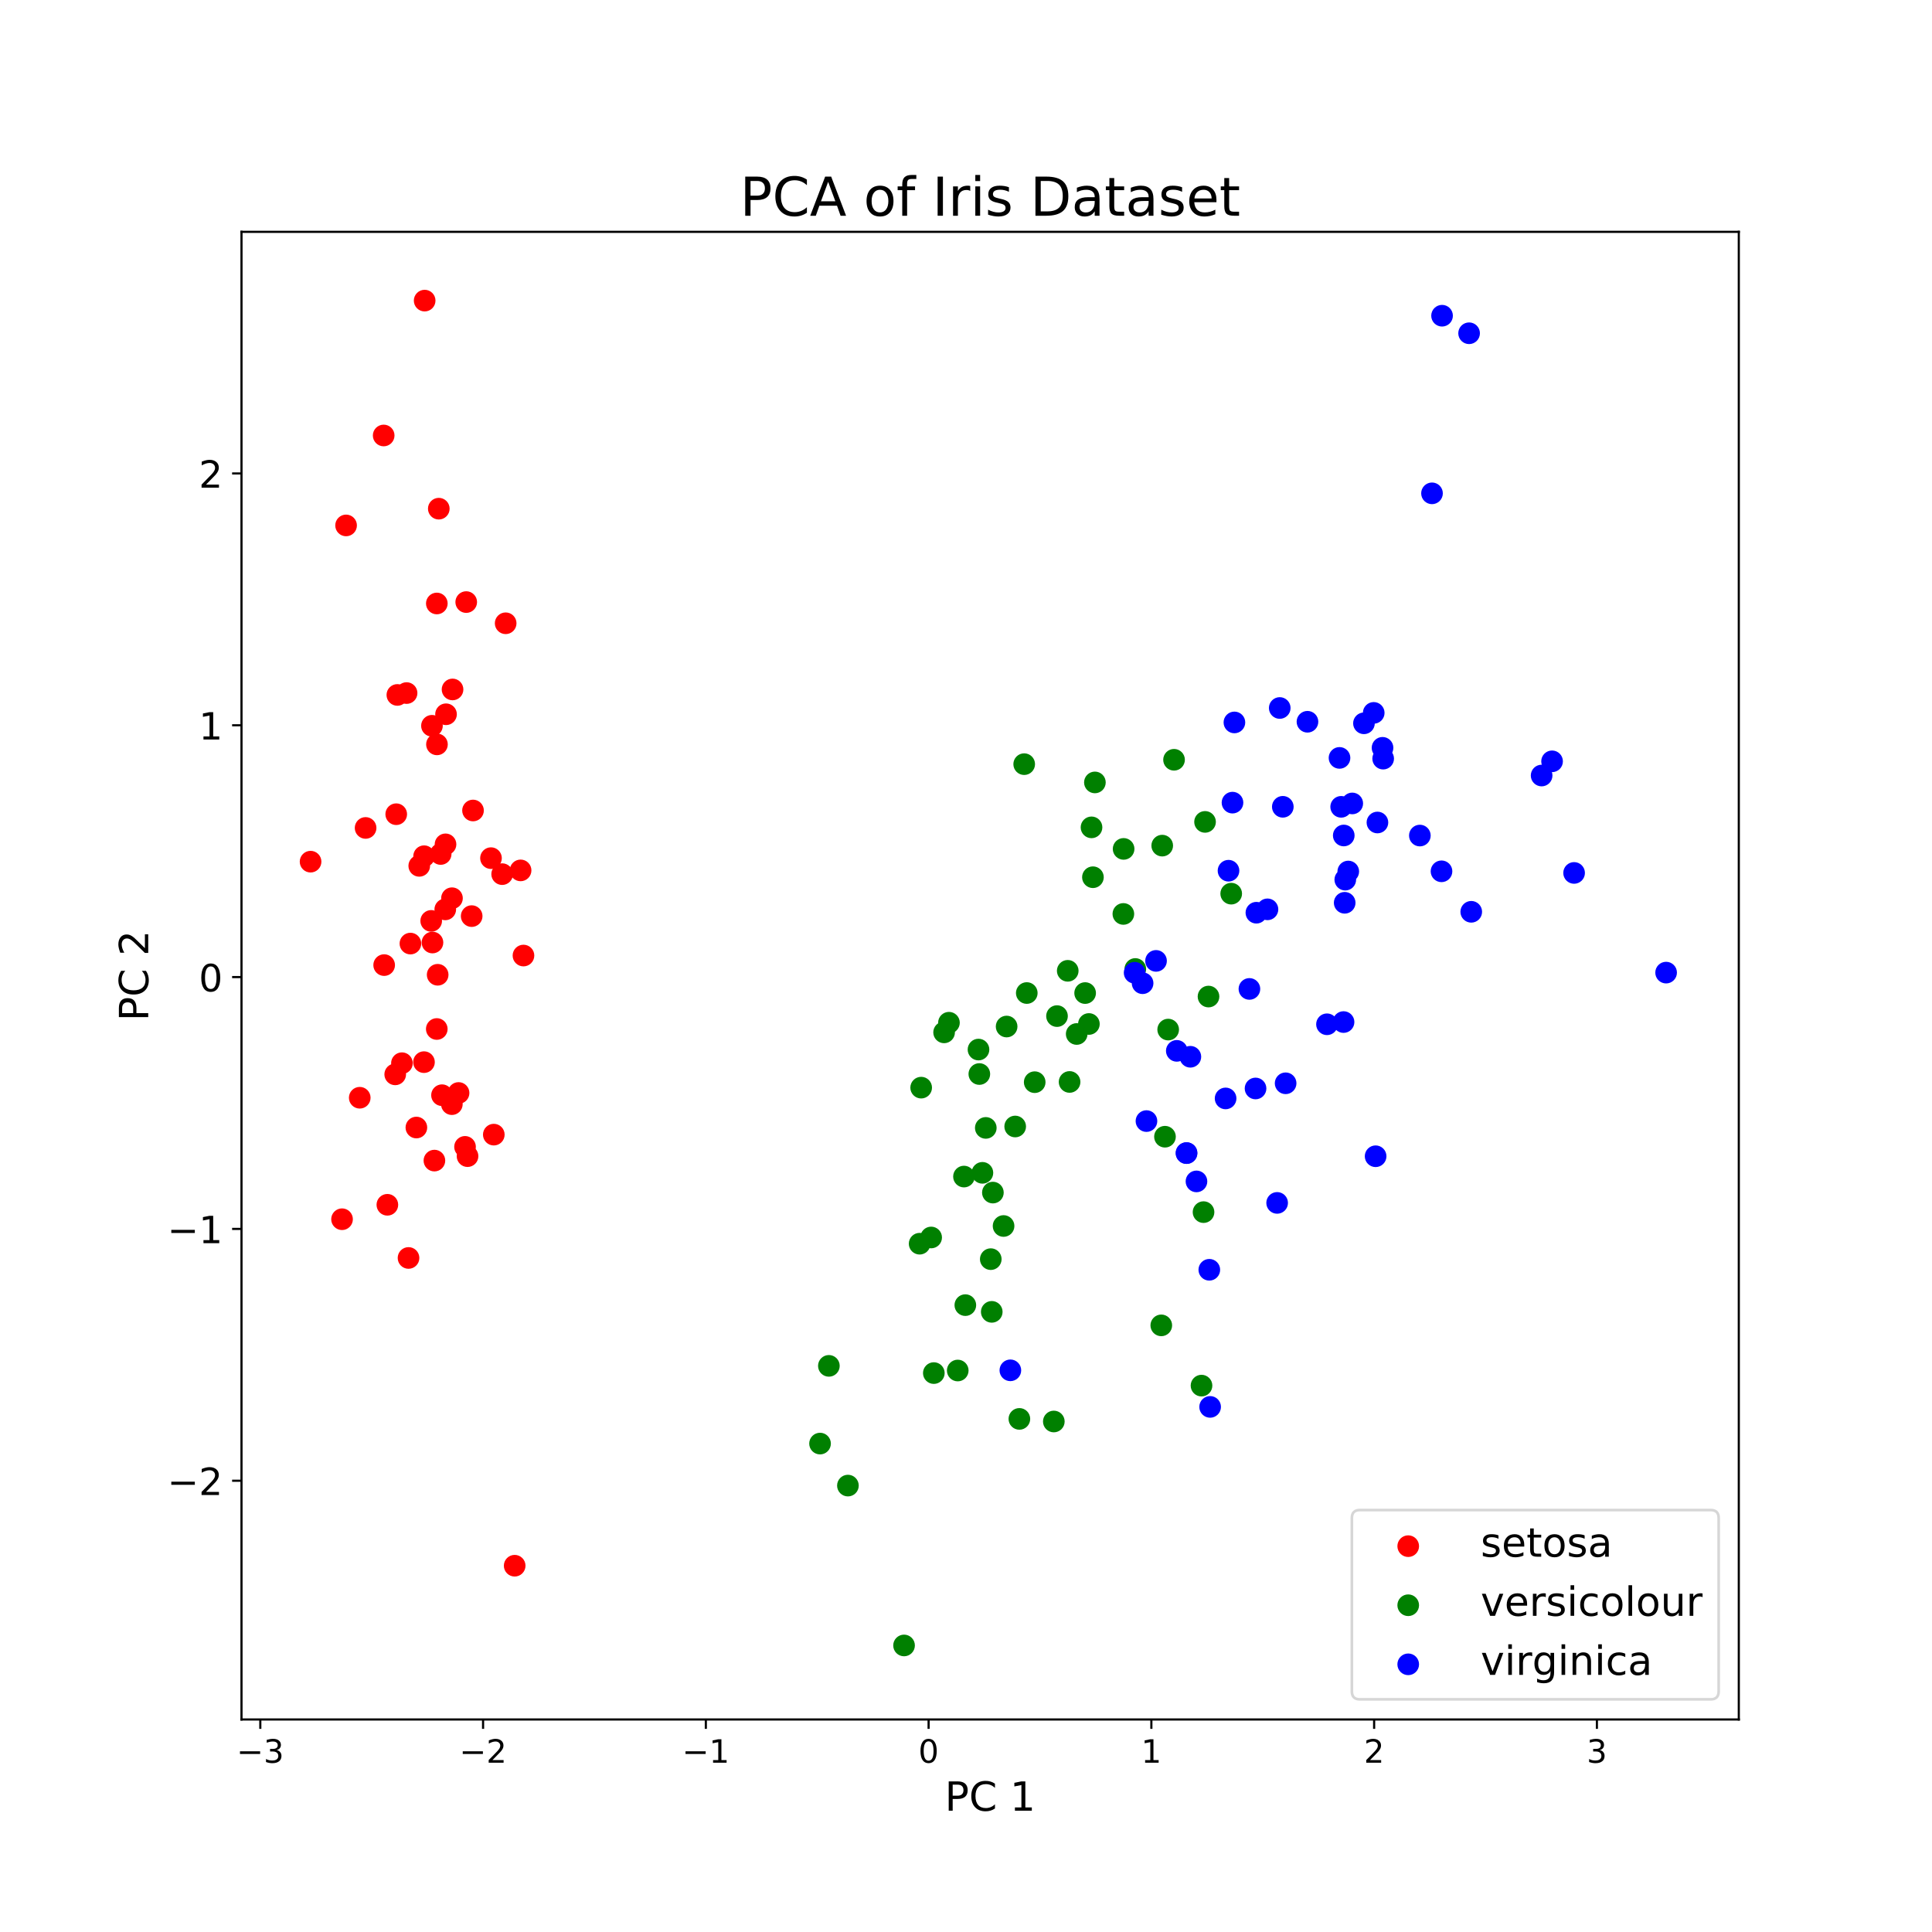 <?xml version="1.0" encoding="utf-8" standalone="no"?>
<!DOCTYPE svg PUBLIC "-//W3C//DTD SVG 1.1//EN"
  "http://www.w3.org/Graphics/SVG/1.1/DTD/svg11.dtd">
<!-- Created with matplotlib (https://matplotlib.org/) -->
<svg height="720pt" version="1.1" viewBox="0 0 720 720" width="720pt" xmlns="http://www.w3.org/2000/svg" xmlns:xlink="http://www.w3.org/1999/xlink">
 <defs>
  <style type="text/css">
*{stroke-linecap:butt;stroke-linejoin:round;}
  </style>
 </defs>
 <g id="figure_1">
  <g id="patch_1">
   <path d="M 0 720 
L 720 720 
L 720 0 
L 0 0 
z
" style="fill:#ffffff;"/>
  </g>
  <g id="axes_1">
   <g id="patch_2">
    <path d="M 90 640.8 
L 648 640.8 
L 648 86.4 
L 90 86.4 
z
" style="fill:#ffffff;"/>
   </g>
   <g id="PathCollection_1">
    <defs>
     <path d="M 0 3.536 
C 0.938 3.536 1.837 3.163 2.5 2.5 
C 3.163 1.837 3.536 0.938 3.536 0 
C 3.536 -0.938 3.163 -1.837 2.5 -2.5 
C 1.837 -3.163 0.938 -3.536 0 -3.536 
C -0.938 -3.536 -1.837 -3.163 -2.5 -2.5 
C -3.163 -1.837 -3.536 -0.938 -3.536 0 
C -3.536 0.938 -3.163 1.837 -2.5 2.5 
C -1.837 3.163 -0.938 3.536 0 3.536 
z
" id="mc04e8200f9" style="stroke:#ff0000;"/>
    </defs>
    <g clip-path="url(#p2eeffc7492)">
     <use style="fill:#ff0000;stroke:#ff0000;" x="158.052" xlink:href="#mc04e8200f9" y="319.084"/>
     <use style="fill:#ff0000;stroke:#ff0000;" x="173.306" xlink:href="#mc04e8200f9" y="427.4"/>
     <use style="fill:#ff0000;stroke:#ff0000;" x="149.789" xlink:href="#mc04e8200f9" y="396.222"/>
     <use style="fill:#ff0000;stroke:#ff0000;" x="155.173" xlink:href="#mc04e8200f9" y="420.199"/>
     <use style="fill:#ff0000;stroke:#ff0000;" x="147.663" xlink:href="#mc04e8200f9" y="303.43"/>
     <use style="fill:#ff0000;stroke:#ff0000;" x="173.748" xlink:href="#mc04e8200f9" y="224.377"/>
     <use style="fill:#ff0000;stroke:#ff0000;" x="143.165" xlink:href="#mc04e8200f9" y="359.663"/>
     <use style="fill:#ff0000;stroke:#ff0000;" x="160.696" xlink:href="#mc04e8200f9" y="343.192"/>
     <use style="fill:#ff0000;stroke:#ff0000;" x="152.246" xlink:href="#mc04e8200f9" y="468.806"/>
     <use style="fill:#ff0000;stroke:#ff0000;" x="164.724" xlink:href="#mc04e8200f9" y="408.15"/>
     <use style="fill:#ff0000;stroke:#ff0000;" x="166.22" xlink:href="#mc04e8200f9" y="266.186"/>
     <use style="fill:#ff0000;stroke:#ff0000;" x="152.952" xlink:href="#mc04e8200f9" y="351.645"/>
     <use style="fill:#ff0000;stroke:#ff0000;" x="161.892" xlink:href="#mc04e8200f9" y="432.519"/>
     <use style="fill:#ff0000;stroke:#ff0000;" x="127.468" xlink:href="#mc04e8200f9" y="454.37"/>
     <use style="fill:#ff0000;stroke:#ff0000;" x="163.528" xlink:href="#mc04e8200f9" y="189.571"/>
     <use style="fill:#ff0000;stroke:#ff0000;" x="158.258" xlink:href="#mc04e8200f9" y="112.031"/>
     <use style="fill:#ff0000;stroke:#ff0000;" x="162.793" xlink:href="#mc04e8200f9" y="224.9"/>
     <use style="fill:#ff0000;stroke:#ff0000;" x="164.225" xlink:href="#mc04e8200f9" y="318.258"/>
     <use style="fill:#ff0000;stroke:#ff0000;" x="188.447" xlink:href="#mc04e8200f9" y="232.276"/>
     <use style="fill:#ff0000;stroke:#ff0000;" x="151.521" xlink:href="#mc04e8200f9" y="258.287"/>
     <use style="fill:#ff0000;stroke:#ff0000;" x="187.14" xlink:href="#mc04e8200f9" y="325.764"/>
     <use style="fill:#ff0000;stroke:#ff0000;" x="162.841" xlink:href="#mc04e8200f9" y="277.407"/>
     <use style="fill:#ff0000;stroke:#ff0000;" x="115.742" xlink:href="#mc04e8200f9" y="321.119"/>
     <use style="fill:#ff0000;stroke:#ff0000;" x="195.081" xlink:href="#mc04e8200f9" y="356.105"/>
     <use style="fill:#ff0000;stroke:#ff0000;" x="161.168" xlink:href="#mc04e8200f9" y="351.253"/>
     <use style="fill:#ff0000;stroke:#ff0000;" x="184.025" xlink:href="#mc04e8200f9" y="422.847"/>
     <use style="fill:#ff0000;stroke:#ff0000;" x="175.78" xlink:href="#mc04e8200f9" y="341.408"/>
     <use style="fill:#ff0000;stroke:#ff0000;" x="166.032" xlink:href="#mc04e8200f9" y="314.662"/>
     <use style="fill:#ff0000;stroke:#ff0000;" x="168.441" xlink:href="#mc04e8200f9" y="334.739"/>
     <use style="fill:#ff0000;stroke:#ff0000;" x="158.005" xlink:href="#mc04e8200f9" y="395.83"/>
     <use style="fill:#ff0000;stroke:#ff0000;" x="168.394" xlink:href="#mc04e8200f9" y="411.484"/>
     <use style="fill:#ff0000;stroke:#ff0000;" x="194.008" xlink:href="#mc04e8200f9" y="324.371"/>
     <use style="fill:#ff0000;stroke:#ff0000;" x="128.975" xlink:href="#mc04e8200f9" y="195.81"/>
     <use style="fill:#ff0000;stroke:#ff0000;" x="142.986" xlink:href="#mc04e8200f9" y="162.292"/>
     <use style="fill:#ff0000;stroke:#ff0000;" x="170.897" xlink:href="#mc04e8200f9" y="407.323"/>
     <use style="fill:#ff0000;stroke:#ff0000;" x="162.775" xlink:href="#mc04e8200f9" y="383.477"/>
     <use style="fill:#ff0000;stroke:#ff0000;" x="176.279" xlink:href="#mc04e8200f9" y="302.048"/>
     <use style="fill:#ff0000;stroke:#ff0000;" x="136.249" xlink:href="#mc04e8200f9" y="308.548"/>
     <use style="fill:#ff0000;stroke:#ff0000;" x="144.36" xlink:href="#mc04e8200f9" y="448.99"/>
     <use style="fill:#ff0000;stroke:#ff0000;" x="165.938" xlink:href="#mc04e8200f9" y="338.9"/>
     <use style="fill:#ff0000;stroke:#ff0000;" x="156.244" xlink:href="#mc04e8200f9" y="322.68"/>
     <use style="fill:#ff0000;stroke:#ff0000;" x="191.805" xlink:href="#mc04e8200f9" y="583.497"/>
     <use style="fill:#ff0000;stroke:#ff0000;" x="134.065" xlink:href="#mc04e8200f9" y="409.097"/>
     <use style="fill:#ff0000;stroke:#ff0000;" x="182.978" xlink:href="#mc04e8200f9" y="319.807"/>
     <use style="fill:#ff0000;stroke:#ff0000;" x="168.649" xlink:href="#mc04e8200f9" y="256.938"/>
     <use style="fill:#ff0000;stroke:#ff0000;" x="174.237" xlink:href="#mc04e8200f9" y="430.865"/>
     <use style="fill:#ff0000;stroke:#ff0000;" x="148.087" xlink:href="#mc04e8200f9" y="258.984"/>
     <use style="fill:#ff0000;stroke:#ff0000;" x="147.287" xlink:href="#mc04e8200f9" y="400.383"/>
     <use style="fill:#ff0000;stroke:#ff0000;" x="160.979" xlink:href="#mc04e8200f9" y="270.477"/>
     <use style="fill:#ff0000;stroke:#ff0000;" x="163.105" xlink:href="#mc04e8200f9" y="363.269"/>
    </g>
   </g>
   <g id="PathCollection_2">
    <defs>
     <path d="M 0 3.536 
C 0.938 3.536 1.837 3.163 2.5 2.5 
C 3.163 1.837 3.536 0.938 3.536 0 
C 3.536 -0.938 3.163 -1.837 2.5 -2.5 
C 1.837 -3.163 0.938 -3.536 0 -3.536 
C -0.938 -3.536 -1.837 -3.163 -2.5 -2.5 
C -3.163 -1.837 -3.536 -0.938 -3.536 0 
C -3.536 0.938 -3.163 1.837 -2.5 2.5 
C -1.837 3.163 -0.938 3.536 0 3.536 
z
" id="mcf6d17c163" style="stroke:#008000;"/>
    </defs>
    <g clip-path="url(#p2eeffc7492)">
     <use style="fill:#008000;stroke:#008000;" x="437.531" xlink:href="#mcf6d17c163" y="283.146"/>
     <use style="fill:#008000;stroke:#008000;" x="406.777" xlink:href="#mcf6d17c163" y="308.331"/>
     <use style="fill:#008000;stroke:#008000;" x="449.087" xlink:href="#mcf6d17c163" y="306.296"/>
     <use style="fill:#008000;stroke:#008000;" x="379.892" xlink:href="#mcf6d17c163" y="528.782"/>
     <use style="fill:#008000;stroke:#008000;" x="435.347" xlink:href="#mcf6d17c163" y="383.694"/>
     <use style="fill:#008000;stroke:#008000;" x="378.331" xlink:href="#mcf6d17c163" y="419.813"/>
     <use style="fill:#008000;stroke:#008000;" x="408.039" xlink:href="#mcf6d17c163" y="291.588"/>
     <use style="fill:#008000;stroke:#008000;" x="305.607" xlink:href="#mcf6d17c163" y="537.981"/>
     <use style="fill:#008000;stroke:#008000;" x="423.096" xlink:href="#mcf6d17c163" y="361.11"/>
     <use style="fill:#008000;stroke:#008000;" x="347.012" xlink:href="#mcf6d17c163" y="461.175"/>
     <use style="fill:#008000;stroke:#008000;" x="336.915" xlink:href="#mcf6d17c163" y="613.214"/>
     <use style="fill:#008000;stroke:#008000;" x="382.649" xlink:href="#mcf6d17c163" y="370.074"/>
     <use style="fill:#008000;stroke:#008000;" x="392.728" xlink:href="#mcf6d17c163" y="529.751"/>
     <use style="fill:#008000;stroke:#008000;" x="405.8" xlink:href="#mcf6d17c163" y="381.611"/>
     <use style="fill:#008000;stroke:#008000;" x="343.294" xlink:href="#mcf6d17c163" y="405.334"/>
     <use style="fill:#008000;stroke:#008000;" x="418.738" xlink:href="#mcf6d17c163" y="316.359"/>
     <use style="fill:#008000;stroke:#008000;" x="375.14" xlink:href="#mcf6d17c163" y="382.558"/>
     <use style="fill:#008000;stroke:#008000;" x="359.247" xlink:href="#mcf6d17c163" y="438.471"/>
     <use style="fill:#008000;stroke:#008000;" x="447.768" xlink:href="#mcf6d17c163" y="516.379"/>
     <use style="fill:#008000;stroke:#008000;" x="359.754" xlink:href="#mcf6d17c163" y="486.382"/>
     <use style="fill:#008000;stroke:#008000;" x="407.304" xlink:href="#mcf6d17c163" y="326.917"/>
     <use style="fill:#008000;stroke:#008000;" x="385.604" xlink:href="#mcf6d17c163" y="403.299"/>
     <use style="fill:#008000;stroke:#008000;" x="448.522" xlink:href="#mcf6d17c163" y="451.725"/>
     <use style="fill:#008000;stroke:#008000;" x="398.602" xlink:href="#mcf6d17c163" y="403.211"/>
     <use style="fill:#008000;stroke:#008000;" x="404.397" xlink:href="#mcf6d17c163" y="370.085"/>
     <use style="fill:#008000;stroke:#008000;" x="418.644" xlink:href="#mcf6d17c163" y="340.598"/>
     <use style="fill:#008000;stroke:#008000;" x="450.376" xlink:href="#mcf6d17c163" y="371.385"/>
     <use style="fill:#008000;stroke:#008000;" x="458.835" xlink:href="#mcf6d17c163" y="333.041"/>
     <use style="fill:#008000;stroke:#008000;" x="401.254" xlink:href="#mcf6d17c163" y="385.337"/>
     <use style="fill:#008000;stroke:#008000;" x="342.721" xlink:href="#mcf6d17c163" y="463.493"/>
     <use style="fill:#008000;stroke:#008000;" x="356.922" xlink:href="#mcf6d17c163" y="510.751"/>
     <use style="fill:#008000;stroke:#008000;" x="348.01" xlink:href="#mcf6d17c163" y="511.708"/>
     <use style="fill:#008000;stroke:#008000;" x="366.115" xlink:href="#mcf6d17c163" y="437.078"/>
     <use style="fill:#008000;stroke:#008000;" x="434.153" xlink:href="#mcf6d17c163" y="423.619"/>
     <use style="fill:#008000;stroke:#008000;" x="364.657" xlink:href="#mcf6d17c163" y="391.141"/>
     <use style="fill:#008000;stroke:#008000;" x="381.689" xlink:href="#mcf6d17c163" y="284.778"/>
     <use style="fill:#008000;stroke:#008000;" x="433.127" xlink:href="#mcf6d17c163" y="315.14"/>
     <use style="fill:#008000;stroke:#008000;" x="432.778" xlink:href="#mcf6d17c163" y="493.925"/>
     <use style="fill:#008000;stroke:#008000;" x="351.84" xlink:href="#mcf6d17c163" y="384.734"/>
     <use style="fill:#008000;stroke:#008000;" x="369.597" xlink:href="#mcf6d17c163" y="488.889"/>
     <use style="fill:#008000;stroke:#008000;" x="369.232" xlink:href="#mcf6d17c163" y="469.247"/>
     <use style="fill:#008000;stroke:#008000;" x="397.914" xlink:href="#mcf6d17c163" y="361.795"/>
     <use style="fill:#008000;stroke:#008000;" x="374.001" xlink:href="#mcf6d17c163" y="456.894"/>
     <use style="fill:#008000;stroke:#008000;" x="315.995" xlink:href="#mcf6d17c163" y="553.636"/>
     <use style="fill:#008000;stroke:#008000;" x="370.021" xlink:href="#mcf6d17c163" y="444.443"/>
     <use style="fill:#008000;stroke:#008000;" x="353.648" xlink:href="#mcf6d17c163" y="381.139"/>
     <use style="fill:#008000;stroke:#008000;" x="364.968" xlink:href="#mcf6d17c163" y="400.258"/>
     <use style="fill:#008000;stroke:#008000;" x="393.914" xlink:href="#mcf6d17c163" y="378.669"/>
     <use style="fill:#008000;stroke:#008000;" x="308.899" xlink:href="#mcf6d17c163" y="509.016"/>
     <use style="fill:#008000;stroke:#008000;" x="367.376" xlink:href="#mcf6d17c163" y="420.335"/>
    </g>
   </g>
   <g id="PathCollection_3">
    <defs>
     <path d="M 0 3.536 
C 0.938 3.536 1.837 3.163 2.5 2.5 
C 3.163 1.837 3.536 0.938 3.536 0 
C 3.536 -0.938 3.163 -1.837 2.5 -2.5 
C 1.837 -3.163 0.938 -3.536 0 -3.536 
C -0.938 -3.536 -1.837 -3.163 -2.5 -2.5 
C -3.163 -1.837 -3.536 -0.938 -3.536 0 
C -3.536 0.938 -3.163 1.837 -2.5 2.5 
C -1.837 3.163 -0.938 3.536 0 3.536 
z
" id="mc620b20dcf" style="stroke:#0000ff;"/>
    </defs>
    <g clip-path="url(#p2eeffc7492)">
     <use style="fill:#0000ff;stroke:#0000ff;" x="499.196" xlink:href="#mc620b20dcf" y="282.447"/>
     <use style="fill:#0000ff;stroke:#0000ff;" x="442.188" xlink:href="#mc620b20dcf" y="429.722"/>
     <use style="fill:#0000ff;stroke:#0000ff;" x="529.14" xlink:href="#mc620b20dcf" y="311.39"/>
     <use style="fill:#0000ff;stroke:#0000ff;" x="465.622" xlink:href="#mc620b20dcf" y="368.544"/>
     <use style="fill:#0000ff;stroke:#0000ff;" x="501.125" xlink:href="#mc620b20dcf" y="336.445"/>
     <use style="fill:#0000ff;stroke:#0000ff;" x="574.518" xlink:href="#mc620b20dcf" y="289.017"/>
     <use style="fill:#0000ff;stroke:#0000ff;" x="376.532" xlink:href="#mc620b20dcf" y="510.679"/>
     <use style="fill:#0000ff;stroke:#0000ff;" x="537.207" xlink:href="#mc620b20dcf" y="324.712"/>
     <use style="fill:#0000ff;stroke:#0000ff;" x="512.654" xlink:href="#mc620b20dcf" y="430.901"/>
     <use style="fill:#0000ff;stroke:#0000ff;" x="533.666" xlink:href="#mc620b20dcf" y="183.851"/>
     <use style="fill:#0000ff;stroke:#0000ff;" x="459.314" xlink:href="#mc620b20dcf" y="299.12"/>
     <use style="fill:#0000ff;stroke:#0000ff;" x="479.114" xlink:href="#mc620b20dcf" y="403.71"/>
     <use style="fill:#0000ff;stroke:#0000ff;" x="502.461" xlink:href="#mc620b20dcf" y="324.788"/>
     <use style="fill:#0000ff;stroke:#0000ff;" x="450.675" xlink:href="#mc620b20dcf" y="473.21"/>
     <use style="fill:#0000ff;stroke:#0000ff;" x="467.904" xlink:href="#mc620b20dcf" y="405.641"/>
     <use style="fill:#0000ff;stroke:#0000ff;" x="478.068" xlink:href="#mc620b20dcf" y="300.67"/>
     <use style="fill:#0000ff;stroke:#0000ff;" x="468.219" xlink:href="#mc620b20dcf" y="340.144"/>
     <use style="fill:#0000ff;stroke:#0000ff;" x="547.492" xlink:href="#mc620b20dcf" y="124.196"/>
     <use style="fill:#0000ff;stroke:#0000ff;" x="620.911" xlink:href="#mc620b20dcf" y="362.465"/>
     <use style="fill:#0000ff;stroke:#0000ff;" x="450.979" xlink:href="#mc620b20dcf" y="524.309"/>
     <use style="fill:#0000ff;stroke:#0000ff;" x="515.23" xlink:href="#mc620b20dcf" y="278.688"/>
     <use style="fill:#0000ff;stroke:#0000ff;" x="427.253" xlink:href="#mc620b20dcf" y="417.793"/>
     <use style="fill:#0000ff;stroke:#0000ff;" x="586.621" xlink:href="#mc620b20dcf" y="325.315"/>
     <use style="fill:#0000ff;stroke:#0000ff;" x="456.746" xlink:href="#mc620b20dcf" y="409.351"/>
     <use style="fill:#0000ff;stroke:#0000ff;" x="487.255" xlink:href="#mc620b20dcf" y="268.979"/>
     <use style="fill:#0000ff;stroke:#0000ff;" x="508.308" xlink:href="#mc620b20dcf" y="269.556"/>
     <use style="fill:#0000ff;stroke:#0000ff;" x="443.618" xlink:href="#mc620b20dcf" y="393.827"/>
     <use style="fill:#0000ff;stroke:#0000ff;" x="430.821" xlink:href="#mc620b20dcf" y="358.095"/>
     <use style="fill:#0000ff;stroke:#0000ff;" x="494.529" xlink:href="#mc620b20dcf" y="381.718"/>
     <use style="fill:#0000ff;stroke:#0000ff;" x="500.78" xlink:href="#mc620b20dcf" y="311.364"/>
     <use style="fill:#0000ff;stroke:#0000ff;" x="548.291" xlink:href="#mc620b20dcf" y="339.801"/>
     <use style="fill:#0000ff;stroke:#0000ff;" x="537.414" xlink:href="#mc620b20dcf" y="117.658"/>
     <use style="fill:#0000ff;stroke:#0000ff;" x="500.701" xlink:href="#mc620b20dcf" y="380.891"/>
     <use style="fill:#0000ff;stroke:#0000ff;" x="438.558" xlink:href="#mc620b20dcf" y="391.624"/>
     <use style="fill:#0000ff;stroke:#0000ff;" x="445.89" xlink:href="#mc620b20dcf" y="440.275"/>
     <use style="fill:#0000ff;stroke:#0000ff;" x="578.412" xlink:href="#mc620b20dcf" y="283.725"/>
     <use style="fill:#0000ff;stroke:#0000ff;" x="476.921" xlink:href="#mc620b20dcf" y="263.85"/>
     <use style="fill:#0000ff;stroke:#0000ff;" x="457.83" xlink:href="#mc620b20dcf" y="324.49"/>
     <use style="fill:#0000ff;stroke:#0000ff;" x="422.84" xlink:href="#mc620b20dcf" y="362.518"/>
     <use style="fill:#0000ff;stroke:#0000ff;" x="499.816" xlink:href="#mc620b20dcf" y="300.681"/>
     <use style="fill:#0000ff;stroke:#0000ff;" x="513.329" xlink:href="#mc620b20dcf" y="306.522"/>
     <use style="fill:#0000ff;stroke:#0000ff;" x="503.946" xlink:href="#mc620b20dcf" y="299.419"/>
     <use style="fill:#0000ff;stroke:#0000ff;" x="442.188" xlink:href="#mc620b20dcf" y="429.722"/>
     <use style="fill:#0000ff;stroke:#0000ff;" x="515.466" xlink:href="#mc620b20dcf" y="282.719"/>
     <use style="fill:#0000ff;stroke:#0000ff;" x="511.945" xlink:href="#mc620b20dcf" y="265.671"/>
     <use style="fill:#0000ff;stroke:#0000ff;" x="501.349" xlink:href="#mc620b20dcf" y="327.818"/>
     <use style="fill:#0000ff;stroke:#0000ff;" x="475.952" xlink:href="#mc620b20dcf" y="448.287"/>
     <use style="fill:#0000ff;stroke:#0000ff;" x="472.348" xlink:href="#mc620b20dcf" y="338.882"/>
     <use style="fill:#0000ff;stroke:#0000ff;" x="460.029" xlink:href="#mc620b20dcf" y="269.23"/>
     <use style="fill:#0000ff;stroke:#0000ff;" x="425.815" xlink:href="#mc620b20dcf" y="366.418"/>
    </g>
   </g>
   <g id="matplotlib.axis_1">
    <g id="xtick_1">
     <g id="line2d_1">
      <defs>
       <path d="M 0 0 
L 0 3.5 
" id="md3fe3ad015" style="stroke:#000000;stroke-width:0.8;"/>
      </defs>
      <g>
       <use style="stroke:#000000;stroke-width:0.8;" x="97.009" xlink:href="#md3fe3ad015" y="640.8"/>
      </g>
     </g>
     <g id="text_1">
      <!-- −3 -->
      <defs>
       <path d="M 10.594 35.5 
L 73.188 35.5 
L 73.188 27.203 
L 10.594 27.203 
z
" id="DejaVuSans-8722"/>
       <path d="M 40.578 39.312 
Q 47.656 37.797 51.625 33 
Q 55.609 28.219 55.609 21.188 
Q 55.609 10.406 48.188 4.484 
Q 40.766 -1.422 27.094 -1.422 
Q 22.516 -1.422 17.656 -0.516 
Q 12.797 0.391 7.625 2.203 
L 7.625 11.719 
Q 11.719 9.328 16.594 8.109 
Q 21.484 6.891 26.812 6.891 
Q 36.078 6.891 40.938 10.547 
Q 45.797 14.203 45.797 21.188 
Q 45.797 27.641 41.281 31.266 
Q 36.766 34.906 28.719 34.906 
L 20.219 34.906 
L 20.219 43.016 
L 29.109 43.016 
Q 36.375 43.016 40.234 45.922 
Q 44.094 48.828 44.094 54.297 
Q 44.094 59.906 40.109 62.906 
Q 36.141 65.922 28.719 65.922 
Q 24.656 65.922 20.016 65.031 
Q 15.375 64.156 9.812 62.312 
L 9.812 71.094 
Q 15.438 72.656 20.344 73.438 
Q 25.25 74.219 29.594 74.219 
Q 40.828 74.219 47.359 69.109 
Q 53.906 64.016 53.906 55.328 
Q 53.906 49.266 50.438 45.094 
Q 46.969 40.922 40.578 39.312 
z
" id="DejaVuSans-51"/>
      </defs>
      <g transform="translate(88.164 656.918)scale(0.12 -0.12)">
       <use xlink:href="#DejaVuSans-8722"/>
       <use x="83.789" xlink:href="#DejaVuSans-51"/>
      </g>
     </g>
    </g>
    <g id="xtick_2">
     <g id="line2d_2">
      <g>
       <use style="stroke:#000000;stroke-width:0.8;" x="180.027" xlink:href="#md3fe3ad015" y="640.8"/>
      </g>
     </g>
     <g id="text_2">
      <!-- −2 -->
      <defs>
       <path d="M 19.188 8.297 
L 53.609 8.297 
L 53.609 0 
L 7.328 0 
L 7.328 8.297 
Q 12.938 14.109 22.625 23.891 
Q 32.328 33.688 34.812 36.531 
Q 39.547 41.844 41.422 45.531 
Q 43.312 49.219 43.312 52.781 
Q 43.312 58.594 39.234 62.25 
Q 35.156 65.922 28.609 65.922 
Q 23.969 65.922 18.812 64.312 
Q 13.672 62.703 7.812 59.422 
L 7.812 69.391 
Q 13.766 71.781 18.938 73 
Q 24.125 74.219 28.422 74.219 
Q 39.75 74.219 46.484 68.547 
Q 53.219 62.891 53.219 53.422 
Q 53.219 48.922 51.531 44.891 
Q 49.859 40.875 45.406 35.406 
Q 44.188 33.984 37.641 27.219 
Q 31.109 20.453 19.188 8.297 
z
" id="DejaVuSans-50"/>
      </defs>
      <g transform="translate(171.182 656.918)scale(0.12 -0.12)">
       <use xlink:href="#DejaVuSans-8722"/>
       <use x="83.789" xlink:href="#DejaVuSans-50"/>
      </g>
     </g>
    </g>
    <g id="xtick_3">
     <g id="line2d_3">
      <g>
       <use style="stroke:#000000;stroke-width:0.8;" x="263.045" xlink:href="#md3fe3ad015" y="640.8"/>
      </g>
     </g>
     <g id="text_3">
      <!-- −1 -->
      <defs>
       <path d="M 12.406 8.297 
L 28.516 8.297 
L 28.516 63.922 
L 10.984 60.406 
L 10.984 69.391 
L 28.422 72.906 
L 38.281 72.906 
L 38.281 8.297 
L 54.391 8.297 
L 54.391 0 
L 12.406 0 
z
" id="DejaVuSans-49"/>
      </defs>
      <g transform="translate(254.2 656.918)scale(0.12 -0.12)">
       <use xlink:href="#DejaVuSans-8722"/>
       <use x="83.789" xlink:href="#DejaVuSans-49"/>
      </g>
     </g>
    </g>
    <g id="xtick_4">
     <g id="line2d_4">
      <g>
       <use style="stroke:#000000;stroke-width:0.8;" x="346.063" xlink:href="#md3fe3ad015" y="640.8"/>
      </g>
     </g>
     <g id="text_4">
      <!-- 0 -->
      <defs>
       <path d="M 31.781 66.406 
Q 24.172 66.406 20.328 58.906 
Q 16.5 51.422 16.5 36.375 
Q 16.5 21.391 20.328 13.891 
Q 24.172 6.391 31.781 6.391 
Q 39.453 6.391 43.281 13.891 
Q 47.125 21.391 47.125 36.375 
Q 47.125 51.422 43.281 58.906 
Q 39.453 66.406 31.781 66.406 
z
M 31.781 74.219 
Q 44.047 74.219 50.516 64.516 
Q 56.984 54.828 56.984 36.375 
Q 56.984 17.969 50.516 8.266 
Q 44.047 -1.422 31.781 -1.422 
Q 19.531 -1.422 13.062 8.266 
Q 6.594 17.969 6.594 36.375 
Q 6.594 54.828 13.062 64.516 
Q 19.531 74.219 31.781 74.219 
z
" id="DejaVuSans-48"/>
      </defs>
      <g transform="translate(342.246 656.918)scale(0.12 -0.12)">
       <use xlink:href="#DejaVuSans-48"/>
      </g>
     </g>
    </g>
    <g id="xtick_5">
     <g id="line2d_5">
      <g>
       <use style="stroke:#000000;stroke-width:0.8;" x="429.081" xlink:href="#md3fe3ad015" y="640.8"/>
      </g>
     </g>
     <g id="text_5">
      <!-- 1 -->
      <g transform="translate(425.264 656.918)scale(0.12 -0.12)">
       <use xlink:href="#DejaVuSans-49"/>
      </g>
     </g>
    </g>
    <g id="xtick_6">
     <g id="line2d_6">
      <g>
       <use style="stroke:#000000;stroke-width:0.8;" x="512.099" xlink:href="#md3fe3ad015" y="640.8"/>
      </g>
     </g>
     <g id="text_6">
      <!-- 2 -->
      <g transform="translate(508.282 656.918)scale(0.12 -0.12)">
       <use xlink:href="#DejaVuSans-50"/>
      </g>
     </g>
    </g>
    <g id="xtick_7">
     <g id="line2d_7">
      <g>
       <use style="stroke:#000000;stroke-width:0.8;" x="595.117" xlink:href="#md3fe3ad015" y="640.8"/>
      </g>
     </g>
     <g id="text_7">
      <!-- 3 -->
      <g transform="translate(591.3 656.918)scale(0.12 -0.12)">
       <use xlink:href="#DejaVuSans-51"/>
      </g>
     </g>
    </g>
    <g id="text_8">
     <!-- PC 1 -->
     <defs>
      <path d="M 19.672 64.797 
L 19.672 37.406 
L 32.078 37.406 
Q 38.969 37.406 42.719 40.969 
Q 46.484 44.531 46.484 51.125 
Q 46.484 57.672 42.719 61.234 
Q 38.969 64.797 32.078 64.797 
z
M 9.812 72.906 
L 32.078 72.906 
Q 44.344 72.906 50.609 67.359 
Q 56.891 61.812 56.891 51.125 
Q 56.891 40.328 50.609 34.812 
Q 44.344 29.297 32.078 29.297 
L 19.672 29.297 
L 19.672 0 
L 9.812 0 
z
" id="DejaVuSans-80"/>
      <path d="M 64.406 67.281 
L 64.406 56.891 
Q 59.422 61.531 53.781 63.812 
Q 48.141 66.109 41.797 66.109 
Q 29.297 66.109 22.656 58.469 
Q 16.016 50.828 16.016 36.375 
Q 16.016 21.969 22.656 14.328 
Q 29.297 6.688 41.797 6.688 
Q 48.141 6.688 53.781 8.984 
Q 59.422 11.281 64.406 15.922 
L 64.406 5.609 
Q 59.234 2.094 53.438 0.328 
Q 47.656 -1.422 41.219 -1.422 
Q 24.656 -1.422 15.125 8.703 
Q 5.609 18.844 5.609 36.375 
Q 5.609 53.953 15.125 64.078 
Q 24.656 74.219 41.219 74.219 
Q 47.75 74.219 53.531 72.484 
Q 59.328 70.75 64.406 67.281 
z
" id="DejaVuSans-67"/>
      <path id="DejaVuSans-32"/>
     </defs>
     <g transform="translate(352.085 674.811)scale(0.15 -0.15)">
      <use xlink:href="#DejaVuSans-80"/>
      <use x="60.303" xlink:href="#DejaVuSans-67"/>
      <use x="130.127" xlink:href="#DejaVuSans-32"/>
      <use x="161.914" xlink:href="#DejaVuSans-49"/>
     </g>
    </g>
   </g>
   <g id="matplotlib.axis_2">
    <g id="ytick_1">
     <g id="line2d_8">
      <defs>
       <path d="M 0 0 
L -3.5 0 
" id="m9bd761779c" style="stroke:#000000;stroke-width:0.8;"/>
      </defs>
      <g>
       <use style="stroke:#000000;stroke-width:0.8;" x="90" xlink:href="#m9bd761779c" y="551.831"/>
      </g>
     </g>
     <g id="text_9">
      <!-- −2 -->
      <g transform="translate(62.361 557.15)scale(0.14 -0.14)">
       <use xlink:href="#DejaVuSans-8722"/>
       <use x="83.789" xlink:href="#DejaVuSans-50"/>
      </g>
     </g>
    </g>
    <g id="ytick_2">
     <g id="line2d_9">
      <g>
       <use style="stroke:#000000;stroke-width:0.8;" x="90" xlink:href="#m9bd761779c" y="457.982"/>
      </g>
     </g>
     <g id="text_10">
      <!-- −1 -->
      <g transform="translate(62.361 463.301)scale(0.14 -0.14)">
       <use xlink:href="#DejaVuSans-8722"/>
       <use x="83.789" xlink:href="#DejaVuSans-49"/>
      </g>
     </g>
    </g>
    <g id="ytick_3">
     <g id="line2d_10">
      <g>
       <use style="stroke:#000000;stroke-width:0.8;" x="90" xlink:href="#m9bd761779c" y="364.134"/>
      </g>
     </g>
     <g id="text_11">
      <!-- 0 -->
      <g transform="translate(74.093 369.453)scale(0.14 -0.14)">
       <use xlink:href="#DejaVuSans-48"/>
      </g>
     </g>
    </g>
    <g id="ytick_4">
     <g id="line2d_11">
      <g>
       <use style="stroke:#000000;stroke-width:0.8;" x="90" xlink:href="#m9bd761779c" y="270.286"/>
      </g>
     </g>
     <g id="text_12">
      <!-- 1 -->
      <g transform="translate(74.093 275.605)scale(0.14 -0.14)">
       <use xlink:href="#DejaVuSans-49"/>
      </g>
     </g>
    </g>
    <g id="ytick_5">
     <g id="line2d_12">
      <g>
       <use style="stroke:#000000;stroke-width:0.8;" x="90" xlink:href="#m9bd761779c" y="176.438"/>
      </g>
     </g>
     <g id="text_13">
      <!-- 2 -->
      <g transform="translate(74.093 181.756)scale(0.14 -0.14)">
       <use xlink:href="#DejaVuSans-50"/>
      </g>
     </g>
    </g>
    <g id="text_14">
     <!-- PC 2 -->
     <g transform="translate(55.241 380.515)rotate(-90)scale(0.15 -0.15)">
      <use xlink:href="#DejaVuSans-80"/>
      <use x="60.303" xlink:href="#DejaVuSans-67"/>
      <use x="130.127" xlink:href="#DejaVuSans-32"/>
      <use x="161.914" xlink:href="#DejaVuSans-50"/>
     </g>
    </g>
   </g>
   <g id="patch_3">
    <path d="M 90 640.8 
L 90 86.4 
" style="fill:none;stroke:#000000;stroke-linecap:square;stroke-linejoin:miter;stroke-width:0.8;"/>
   </g>
   <g id="patch_4">
    <path d="M 648 640.8 
L 648 86.4 
" style="fill:none;stroke:#000000;stroke-linecap:square;stroke-linejoin:miter;stroke-width:0.8;"/>
   </g>
   <g id="patch_5">
    <path d="M 90 640.8 
L 648 640.8 
" style="fill:none;stroke:#000000;stroke-linecap:square;stroke-linejoin:miter;stroke-width:0.8;"/>
   </g>
   <g id="patch_6">
    <path d="M 90 86.4 
L 648 86.4 
" style="fill:none;stroke:#000000;stroke-linecap:square;stroke-linejoin:miter;stroke-width:0.8;"/>
   </g>
   <g id="text_15">
    <!-- PCA of Iris Dataset -->
    <defs>
     <path d="M 34.188 63.188 
L 20.797 26.906 
L 47.609 26.906 
z
M 28.609 72.906 
L 39.797 72.906 
L 67.578 0 
L 57.328 0 
L 50.688 18.703 
L 17.828 18.703 
L 11.188 0 
L 0.781 0 
z
" id="DejaVuSans-65"/>
     <path d="M 30.609 48.391 
Q 23.391 48.391 19.188 42.75 
Q 14.984 37.109 14.984 27.297 
Q 14.984 17.484 19.156 11.844 
Q 23.344 6.203 30.609 6.203 
Q 37.797 6.203 41.984 11.859 
Q 46.188 17.531 46.188 27.297 
Q 46.188 37.016 41.984 42.703 
Q 37.797 48.391 30.609 48.391 
z
M 30.609 56 
Q 42.328 56 49.016 48.375 
Q 55.719 40.766 55.719 27.297 
Q 55.719 13.875 49.016 6.219 
Q 42.328 -1.422 30.609 -1.422 
Q 18.844 -1.422 12.172 6.219 
Q 5.516 13.875 5.516 27.297 
Q 5.516 40.766 12.172 48.375 
Q 18.844 56 30.609 56 
z
" id="DejaVuSans-111"/>
     <path d="M 37.109 75.984 
L 37.109 68.5 
L 28.516 68.5 
Q 23.688 68.5 21.797 66.547 
Q 19.922 64.594 19.922 59.516 
L 19.922 54.688 
L 34.719 54.688 
L 34.719 47.703 
L 19.922 47.703 
L 19.922 0 
L 10.891 0 
L 10.891 47.703 
L 2.297 47.703 
L 2.297 54.688 
L 10.891 54.688 
L 10.891 58.5 
Q 10.891 67.625 15.141 71.797 
Q 19.391 75.984 28.609 75.984 
z
" id="DejaVuSans-102"/>
     <path d="M 9.812 72.906 
L 19.672 72.906 
L 19.672 0 
L 9.812 0 
z
" id="DejaVuSans-73"/>
     <path d="M 41.109 46.297 
Q 39.594 47.172 37.812 47.578 
Q 36.031 48 33.891 48 
Q 26.266 48 22.188 43.047 
Q 18.109 38.094 18.109 28.812 
L 18.109 0 
L 9.078 0 
L 9.078 54.688 
L 18.109 54.688 
L 18.109 46.188 
Q 20.953 51.172 25.484 53.578 
Q 30.031 56 36.531 56 
Q 37.453 56 38.578 55.875 
Q 39.703 55.766 41.062 55.516 
z
" id="DejaVuSans-114"/>
     <path d="M 9.422 54.688 
L 18.406 54.688 
L 18.406 0 
L 9.422 0 
z
M 9.422 75.984 
L 18.406 75.984 
L 18.406 64.594 
L 9.422 64.594 
z
" id="DejaVuSans-105"/>
     <path d="M 44.281 53.078 
L 44.281 44.578 
Q 40.484 46.531 36.375 47.5 
Q 32.281 48.484 27.875 48.484 
Q 21.188 48.484 17.844 46.438 
Q 14.5 44.391 14.5 40.281 
Q 14.5 37.156 16.891 35.375 
Q 19.281 33.594 26.516 31.984 
L 29.594 31.297 
Q 39.156 29.25 43.188 25.516 
Q 47.219 21.781 47.219 15.094 
Q 47.219 7.469 41.188 3.016 
Q 35.156 -1.422 24.609 -1.422 
Q 20.219 -1.422 15.453 -0.562 
Q 10.688 0.297 5.422 2 
L 5.422 11.281 
Q 10.406 8.688 15.234 7.391 
Q 20.062 6.109 24.812 6.109 
Q 31.156 6.109 34.562 8.281 
Q 37.984 10.453 37.984 14.406 
Q 37.984 18.062 35.516 20.016 
Q 33.062 21.969 24.703 23.781 
L 21.578 24.516 
Q 13.234 26.266 9.516 29.906 
Q 5.812 33.547 5.812 39.891 
Q 5.812 47.609 11.281 51.797 
Q 16.75 56 26.812 56 
Q 31.781 56 36.172 55.266 
Q 40.578 54.547 44.281 53.078 
z
" id="DejaVuSans-115"/>
     <path d="M 19.672 64.797 
L 19.672 8.109 
L 31.594 8.109 
Q 46.688 8.109 53.688 14.938 
Q 60.688 21.781 60.688 36.531 
Q 60.688 51.172 53.688 57.984 
Q 46.688 64.797 31.594 64.797 
z
M 9.812 72.906 
L 30.078 72.906 
Q 51.266 72.906 61.172 64.094 
Q 71.094 55.281 71.094 36.531 
Q 71.094 17.672 61.125 8.828 
Q 51.172 0 30.078 0 
L 9.812 0 
z
" id="DejaVuSans-68"/>
     <path d="M 34.281 27.484 
Q 23.391 27.484 19.188 25 
Q 14.984 22.516 14.984 16.5 
Q 14.984 11.719 18.141 8.906 
Q 21.297 6.109 26.703 6.109 
Q 34.188 6.109 38.703 11.406 
Q 43.219 16.703 43.219 25.484 
L 43.219 27.484 
z
M 52.203 31.203 
L 52.203 0 
L 43.219 0 
L 43.219 8.297 
Q 40.141 3.328 35.547 0.953 
Q 30.953 -1.422 24.312 -1.422 
Q 15.922 -1.422 10.953 3.297 
Q 6 8.016 6 15.922 
Q 6 25.141 12.172 29.828 
Q 18.359 34.516 30.609 34.516 
L 43.219 34.516 
L 43.219 35.406 
Q 43.219 41.609 39.141 45 
Q 35.062 48.391 27.688 48.391 
Q 23 48.391 18.547 47.266 
Q 14.109 46.141 10.016 43.891 
L 10.016 52.203 
Q 14.938 54.109 19.578 55.047 
Q 24.219 56 28.609 56 
Q 40.484 56 46.344 49.844 
Q 52.203 43.703 52.203 31.203 
z
" id="DejaVuSans-97"/>
     <path d="M 18.312 70.219 
L 18.312 54.688 
L 36.812 54.688 
L 36.812 47.703 
L 18.312 47.703 
L 18.312 18.016 
Q 18.312 11.328 20.141 9.422 
Q 21.969 7.516 27.594 7.516 
L 36.812 7.516 
L 36.812 0 
L 27.594 0 
Q 17.188 0 13.234 3.875 
Q 9.281 7.766 9.281 18.016 
L 9.281 47.703 
L 2.688 47.703 
L 2.688 54.688 
L 9.281 54.688 
L 9.281 70.219 
z
" id="DejaVuSans-116"/>
     <path d="M 56.203 29.594 
L 56.203 25.203 
L 14.891 25.203 
Q 15.484 15.922 20.484 11.062 
Q 25.484 6.203 34.422 6.203 
Q 39.594 6.203 44.453 7.469 
Q 49.312 8.734 54.109 11.281 
L 54.109 2.781 
Q 49.266 0.734 44.188 -0.344 
Q 39.109 -1.422 33.891 -1.422 
Q 20.797 -1.422 13.156 6.188 
Q 5.516 13.812 5.516 26.812 
Q 5.516 40.234 12.766 48.109 
Q 20.016 56 32.328 56 
Q 43.359 56 49.781 48.891 
Q 56.203 41.797 56.203 29.594 
z
M 47.219 32.234 
Q 47.125 39.594 43.094 43.984 
Q 39.062 48.391 32.422 48.391 
Q 24.906 48.391 20.391 44.141 
Q 15.875 39.891 15.188 32.172 
z
" id="DejaVuSans-101"/>
    </defs>
    <g transform="translate(275.766 80.4)scale(0.2 -0.2)">
     <use xlink:href="#DejaVuSans-80"/>
     <use x="60.303" xlink:href="#DejaVuSans-67"/>
     <use x="130.127" xlink:href="#DejaVuSans-65"/>
     <use x="198.535" xlink:href="#DejaVuSans-32"/>
     <use x="230.322" xlink:href="#DejaVuSans-111"/>
     <use x="291.504" xlink:href="#DejaVuSans-102"/>
     <use x="326.709" xlink:href="#DejaVuSans-32"/>
     <use x="358.496" xlink:href="#DejaVuSans-73"/>
     <use x="387.988" xlink:href="#DejaVuSans-114"/>
     <use x="429.102" xlink:href="#DejaVuSans-105"/>
     <use x="456.885" xlink:href="#DejaVuSans-115"/>
     <use x="508.984" xlink:href="#DejaVuSans-32"/>
     <use x="540.771" xlink:href="#DejaVuSans-68"/>
     <use x="617.773" xlink:href="#DejaVuSans-97"/>
     <use x="679.053" xlink:href="#DejaVuSans-116"/>
     <use x="718.262" xlink:href="#DejaVuSans-97"/>
     <use x="779.541" xlink:href="#DejaVuSans-115"/>
     <use x="831.641" xlink:href="#DejaVuSans-101"/>
     <use x="893.164" xlink:href="#DejaVuSans-116"/>
    </g>
   </g>
   <g id="legend_1">
    <g id="patch_7">
     <path d="M 506.801 633.3 
L 637.5 633.3 
Q 640.5 633.3 640.5 630.3 
L 640.5 565.748 
Q 640.5 562.748 637.5 562.748 
L 506.801 562.748 
Q 503.801 562.748 503.801 565.748 
L 503.801 630.3 
Q 503.801 633.3 506.801 633.3 
z
" style="fill:#ffffff;opacity:0.8;stroke:#cccccc;stroke-linejoin:miter;"/>
    </g>
    <g id="PathCollection_4">
     <g>
      <use style="fill:#ff0000;stroke:#ff0000;" x="524.801" xlink:href="#mc04e8200f9" y="576.209"/>
     </g>
    </g>
    <g id="text_16">
     <!-- setosa -->
     <g transform="translate(551.801 580.146)scale(0.15 -0.15)">
      <use xlink:href="#DejaVuSans-115"/>
      <use x="52.1" xlink:href="#DejaVuSans-101"/>
      <use x="113.623" xlink:href="#DejaVuSans-116"/>
      <use x="152.832" xlink:href="#DejaVuSans-111"/>
      <use x="214.014" xlink:href="#DejaVuSans-115"/>
      <use x="266.113" xlink:href="#DejaVuSans-97"/>
     </g>
    </g>
    <g id="PathCollection_5">
     <g>
      <use style="fill:#008000;stroke:#008000;" x="524.801" xlink:href="#mcf6d17c163" y="598.226"/>
     </g>
    </g>
    <g id="text_17">
     <!-- versicolour -->
     <defs>
      <path d="M 2.984 54.688 
L 12.5 54.688 
L 29.594 8.797 
L 46.688 54.688 
L 56.203 54.688 
L 35.688 0 
L 23.484 0 
z
" id="DejaVuSans-118"/>
      <path d="M 48.781 52.594 
L 48.781 44.188 
Q 44.969 46.297 41.141 47.344 
Q 37.312 48.391 33.406 48.391 
Q 24.656 48.391 19.812 42.844 
Q 14.984 37.312 14.984 27.297 
Q 14.984 17.281 19.812 11.734 
Q 24.656 6.203 33.406 6.203 
Q 37.312 6.203 41.141 7.25 
Q 44.969 8.297 48.781 10.406 
L 48.781 2.094 
Q 45.016 0.344 40.984 -0.531 
Q 36.969 -1.422 32.422 -1.422 
Q 20.062 -1.422 12.781 6.344 
Q 5.516 14.109 5.516 27.297 
Q 5.516 40.672 12.859 48.328 
Q 20.219 56 33.016 56 
Q 37.156 56 41.109 55.141 
Q 45.062 54.297 48.781 52.594 
z
" id="DejaVuSans-99"/>
      <path d="M 9.422 75.984 
L 18.406 75.984 
L 18.406 0 
L 9.422 0 
z
" id="DejaVuSans-108"/>
      <path d="M 8.5 21.578 
L 8.5 54.688 
L 17.484 54.688 
L 17.484 21.922 
Q 17.484 14.156 20.5 10.266 
Q 23.531 6.391 29.594 6.391 
Q 36.859 6.391 41.078 11.031 
Q 45.312 15.672 45.312 23.688 
L 45.312 54.688 
L 54.297 54.688 
L 54.297 0 
L 45.312 0 
L 45.312 8.406 
Q 42.047 3.422 37.719 1 
Q 33.406 -1.422 27.688 -1.422 
Q 18.266 -1.422 13.375 4.438 
Q 8.5 10.297 8.5 21.578 
z
M 31.109 56 
z
" id="DejaVuSans-117"/>
     </defs>
     <g transform="translate(551.801 602.163)scale(0.15 -0.15)">
      <use xlink:href="#DejaVuSans-118"/>
      <use x="59.18" xlink:href="#DejaVuSans-101"/>
      <use x="120.703" xlink:href="#DejaVuSans-114"/>
      <use x="161.816" xlink:href="#DejaVuSans-115"/>
      <use x="213.916" xlink:href="#DejaVuSans-105"/>
      <use x="241.699" xlink:href="#DejaVuSans-99"/>
      <use x="296.68" xlink:href="#DejaVuSans-111"/>
      <use x="357.861" xlink:href="#DejaVuSans-108"/>
      <use x="385.645" xlink:href="#DejaVuSans-111"/>
      <use x="446.826" xlink:href="#DejaVuSans-117"/>
      <use x="510.205" xlink:href="#DejaVuSans-114"/>
     </g>
    </g>
    <g id="PathCollection_6">
     <g>
      <use style="fill:#0000ff;stroke:#0000ff;" x="524.801" xlink:href="#mc620b20dcf" y="620.243"/>
     </g>
    </g>
    <g id="text_18">
     <!-- virginica -->
     <defs>
      <path d="M 45.406 27.984 
Q 45.406 37.75 41.375 43.109 
Q 37.359 48.484 30.078 48.484 
Q 22.859 48.484 18.828 43.109 
Q 14.797 37.75 14.797 27.984 
Q 14.797 18.266 18.828 12.891 
Q 22.859 7.516 30.078 7.516 
Q 37.359 7.516 41.375 12.891 
Q 45.406 18.266 45.406 27.984 
z
M 54.391 6.781 
Q 54.391 -7.172 48.188 -13.984 
Q 42 -20.797 29.203 -20.797 
Q 24.469 -20.797 20.266 -20.094 
Q 16.062 -19.391 12.109 -17.922 
L 12.109 -9.188 
Q 16.062 -11.328 19.922 -12.344 
Q 23.781 -13.375 27.781 -13.375 
Q 36.625 -13.375 41.016 -8.766 
Q 45.406 -4.156 45.406 5.172 
L 45.406 9.625 
Q 42.625 4.781 38.281 2.391 
Q 33.938 0 27.875 0 
Q 17.828 0 11.672 7.656 
Q 5.516 15.328 5.516 27.984 
Q 5.516 40.672 11.672 48.328 
Q 17.828 56 27.875 56 
Q 33.938 56 38.281 53.609 
Q 42.625 51.219 45.406 46.391 
L 45.406 54.688 
L 54.391 54.688 
z
" id="DejaVuSans-103"/>
      <path d="M 54.891 33.016 
L 54.891 0 
L 45.906 0 
L 45.906 32.719 
Q 45.906 40.484 42.875 44.328 
Q 39.844 48.188 33.797 48.188 
Q 26.516 48.188 22.312 43.547 
Q 18.109 38.922 18.109 30.906 
L 18.109 0 
L 9.078 0 
L 9.078 54.688 
L 18.109 54.688 
L 18.109 46.188 
Q 21.344 51.125 25.703 53.562 
Q 30.078 56 35.797 56 
Q 45.219 56 50.047 50.172 
Q 54.891 44.344 54.891 33.016 
z
" id="DejaVuSans-110"/>
     </defs>
     <g transform="translate(551.801 624.18)scale(0.15 -0.15)">
      <use xlink:href="#DejaVuSans-118"/>
      <use x="59.18" xlink:href="#DejaVuSans-105"/>
      <use x="86.963" xlink:href="#DejaVuSans-114"/>
      <use x="128.061" xlink:href="#DejaVuSans-103"/>
      <use x="191.537" xlink:href="#DejaVuSans-105"/>
      <use x="219.32" xlink:href="#DejaVuSans-110"/>
      <use x="282.699" xlink:href="#DejaVuSans-105"/>
      <use x="310.482" xlink:href="#DejaVuSans-99"/>
      <use x="365.463" xlink:href="#DejaVuSans-97"/>
     </g>
    </g>
   </g>
  </g>
 </g>
 <defs>
  <clipPath id="p2eeffc7492">
   <rect height="554.4" width="558" x="90" y="86.4"/>
  </clipPath>
 </defs>
</svg>
